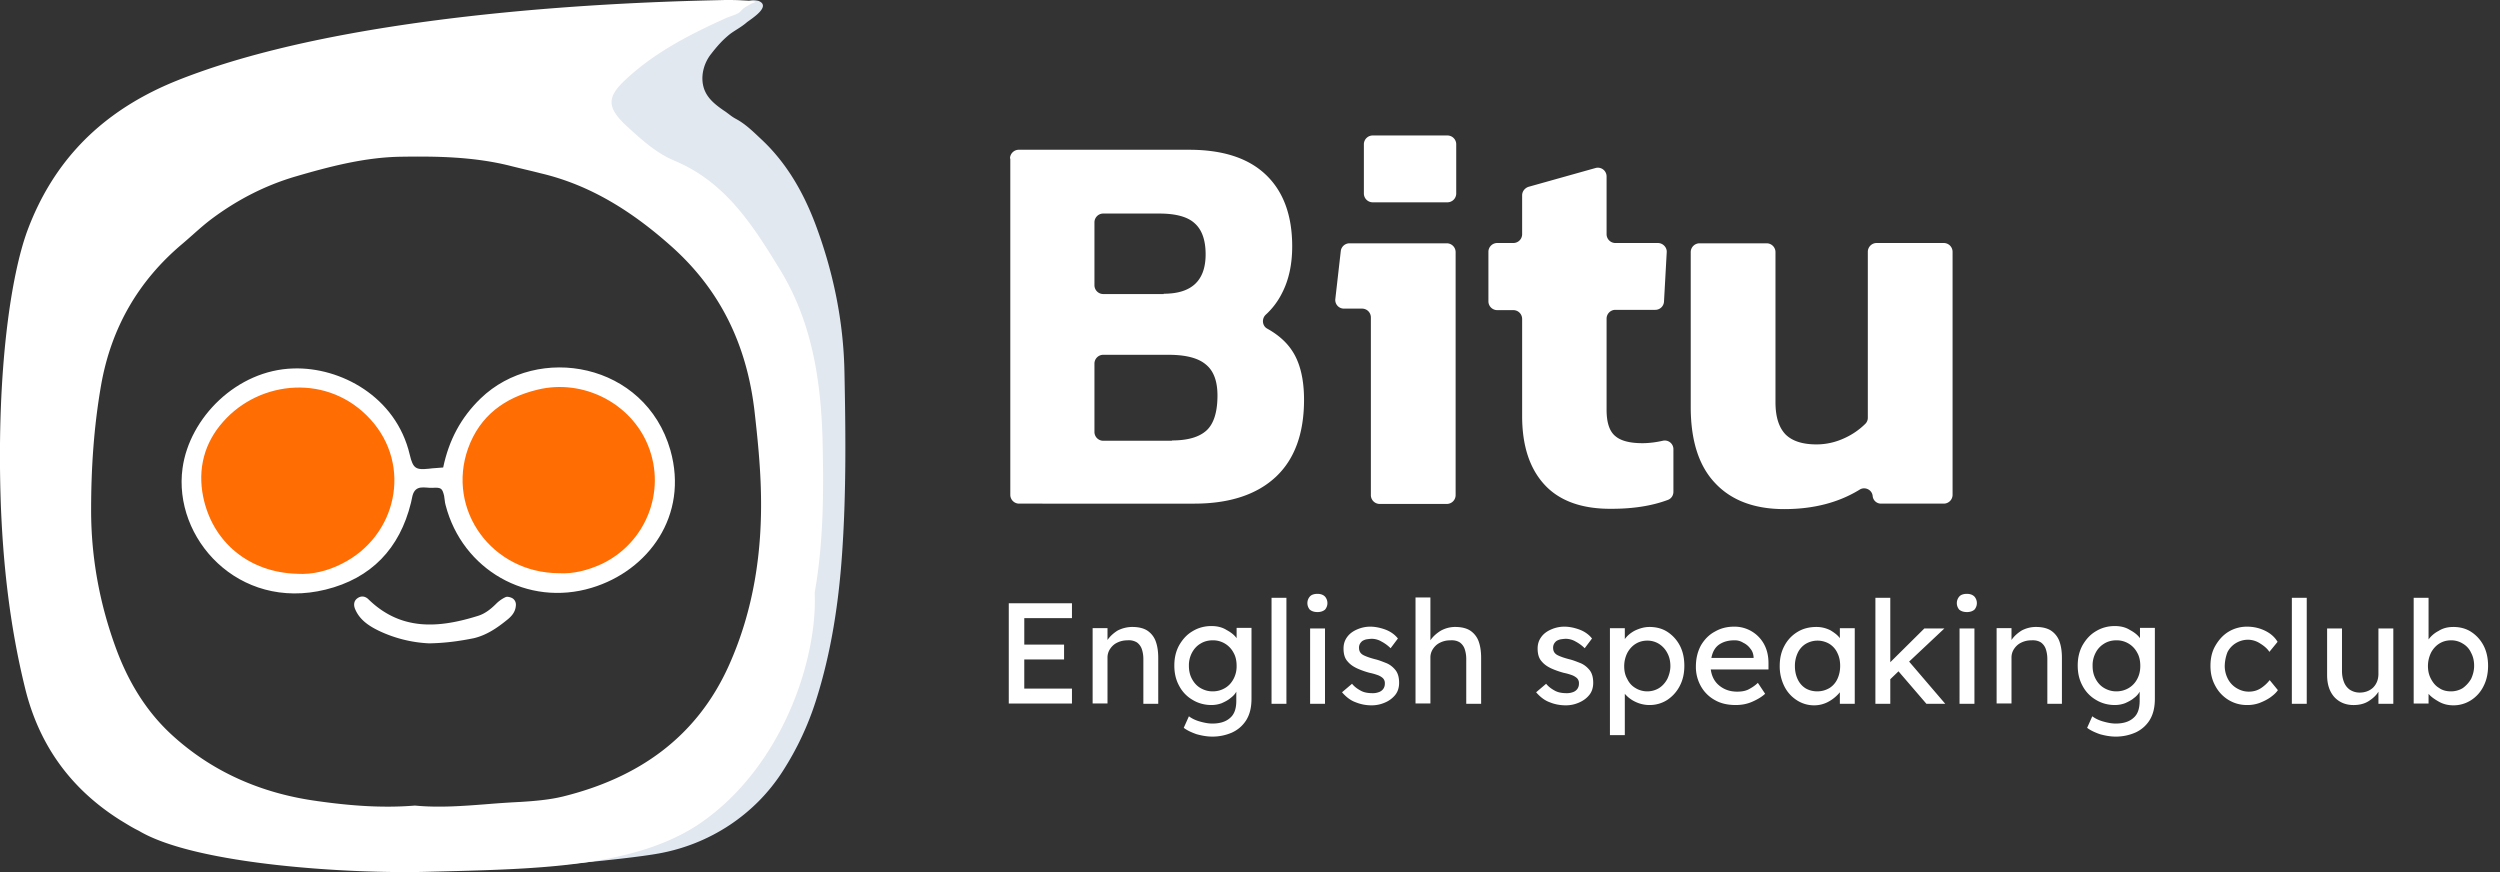 <svg width="172" height="60" fill="none" xmlns="http://www.w3.org/2000/svg"><rect width="100%" height="100%" fill="#333333" stroke="none"/><g clip-path="url(#clip0)"><path d="M69.404 41.505h4.347v1.024h-3.28v1.818h2.737v1.024H70.47v2.006h3.281v1.024h-4.347v-6.896zm8.506 1.63c.46 0 .836.104 1.087.293.25.188.439.438.543.773.105.313.147.69.147 1.066v3.155h-1.024V45.33c0-.25-.042-.48-.105-.669a.944.944 0 00-.334-.46 1.07 1.07 0 00-.669-.146 1.55 1.55 0 00-.71.168c-.21.104-.356.25-.481.438a1.065 1.065 0 00-.168.607V48.4h-1.023v-5.183h1.023v.815c.168-.25.398-.46.69-.647a2.237 2.237 0 011.024-.251zm3.887 6.145c.189.145.44.27.732.354.292.084.585.147.878.147.522 0 .94-.126 1.233-.397.292-.251.418-.648.418-1.17v-.628c-.084.168-.23.314-.398.44-.167.145-.376.25-.606.354-.23.084-.46.126-.71.126-.48 0-.92-.126-1.296-.355a2.399 2.399 0 01-.92-.962c-.23-.418-.334-.877-.334-1.4 0-.522.105-.982.335-1.4.23-.397.522-.732.92-.962.375-.23.814-.355 1.295-.355.397 0 .752.084 1.045.272.313.167.543.355.69.564v-.71h1.024v4.869c0 .627-.126 1.108-.377 1.505-.25.376-.564.647-.982.836a3.367 3.367 0 01-1.317.271c-.376 0-.731-.062-1.107-.167-.355-.125-.669-.272-.878-.439l.355-.794zm1.63-5.226c-.313 0-.606.084-.836.23-.25.147-.438.356-.585.627a1.84 1.84 0 00-.209.899c0 .334.063.627.21.899.146.271.334.48.584.627.251.146.523.23.837.23.334 0 .606-.084.856-.23.251-.147.44-.356.585-.627a1.84 1.84 0 00.21-.9c0-.334-.063-.647-.21-.898a1.585 1.585 0 00-1.442-.857zm4.055 4.368V41.13h1.024v7.293h-1.024zm3.156-6.312c-.23 0-.398-.062-.523-.166a.689.689 0 010-.899c.105-.125.293-.188.523-.188.23 0 .397.063.522.188a.689.689 0 010 .899c-.125.104-.293.167-.522.167zm.522 6.312h-1.024V43.24h1.024v5.183zm4.514-3.824a2.69 2.69 0 00-.627-.46 1.34 1.34 0 00-.648-.188c-.146 0-.271.02-.418.042-.125.041-.25.083-.334.188a.535.535 0 00-.146.397c0 .23.104.397.313.502.21.104.46.188.773.271.272.063.523.167.794.272.251.104.46.272.627.48.168.21.251.502.251.878 0 .314-.083.606-.271.836a1.8 1.8 0 01-.711.523 2.236 2.236 0 01-.899.188 2.88 2.88 0 01-1.107-.21c-.356-.125-.669-.375-.94-.689l.689-.585c.167.209.376.355.606.48.23.126.502.168.836.168.125 0 .25-.021.376-.063a.642.642 0 00.314-.209.603.603 0 00.125-.397.474.474 0 00-.146-.376 1.096 1.096 0 00-.377-.21 3.811 3.811 0 00-.522-.145 5.65 5.65 0 01-.836-.293c-.272-.125-.501-.272-.69-.502-.188-.209-.271-.501-.271-.877 0-.314.083-.565.25-.794.168-.23.398-.398.69-.523.293-.125.585-.188.899-.188.313 0 .648.063 1.003.188.355.126.669.334.899.627l-.502.669zm4.451-1.463c.46 0 .836.104 1.087.293a1.5 1.5 0 01.544.773c.104.313.146.69.146 1.066v3.155h-1.024V45.33c0-.25-.042-.48-.105-.669a.94.94 0 00-.334-.46c-.167-.104-.376-.167-.669-.146a1.55 1.55 0 00-.71.168c-.21.104-.356.25-.481.438a1.066 1.066 0 00-.167.607V48.4h-1.024v-7.293h1.024v2.946c.167-.25.397-.46.69-.647a2.033 2.033 0 011.023-.272zm8.903 1.463a2.687 2.687 0 00-.627-.46 1.341 1.341 0 00-.648-.188c-.146 0-.271.02-.417.042-.126.041-.251.083-.335.188a.538.538 0 00-.146.397c0 .23.104.397.313.502.209.104.46.188.774.271.271.063.522.167.794.272.25.104.459.272.627.48.167.21.25.502.25.878 0 .314-.083.606-.271.836-.188.23-.418.397-.711.523a2.232 2.232 0 01-.898.188c-.377 0-.753-.063-1.108-.21-.355-.125-.669-.375-.94-.689l.689-.585c.167.209.376.355.606.48.23.126.502.168.836.168.126 0 .251-.021.376-.063a.643.643 0 00.314-.209.606.606 0 00.125-.397.475.475 0 00-.146-.376 1.102 1.102 0 00-.376-.21 3.816 3.816 0 00-.523-.145 5.686 5.686 0 01-.836-.293c-.271-.125-.501-.272-.689-.502-.188-.209-.272-.501-.272-.877 0-.314.084-.565.251-.794.167-.23.397-.398.689-.523a2.24 2.24 0 01.899-.188c.314 0 .648.063 1.003.188.356.126.669.334.899.627l-.502.669zm4.452-1.463c.459 0 .877.104 1.233.334.355.23.648.544.857.94.209.398.313.858.313 1.4 0 .523-.104.983-.313 1.38a2.551 2.551 0 01-.857.962c-.356.23-.774.355-1.212.355a2.22 2.22 0 01-1.004-.23 2.137 2.137 0 01-.71-.543v2.842h-1.024v-7.357h1.024v.753c.146-.21.376-.418.69-.585.313-.147.647-.251 1.003-.251zm-.147.94c-.313 0-.585.084-.815.23-.23.147-.418.355-.564.627a2.04 2.04 0 00-.209.899c0 .334.063.627.209.878.126.271.314.48.564.627.23.146.523.23.815.23.293 0 .586-.084.815-.23.23-.147.418-.356.565-.627.125-.272.209-.565.209-.878 0-.335-.063-.627-.209-.899a1.623 1.623 0 00-.565-.627 1.487 1.487 0 00-.815-.23zm8.109 3.658c-.23.209-.501.376-.878.543-.376.167-.752.23-1.149.23-.543 0-1.024-.105-1.421-.334a2.45 2.45 0 01-.962-.941 2.695 2.695 0 01-.355-1.358c0-.586.126-1.066.355-1.484.251-.418.565-.732.962-.94.397-.23.836-.335 1.316-.335a2.31 2.31 0 012.049 1.191c.208.376.313.815.313 1.317v.439h-3.971c.063.46.251.836.585 1.107.335.272.732.418 1.233.418.356 0 .648-.062.878-.209.23-.125.418-.271.544-.397l.501.753zm-2.111-3.679c-.397 0-.731.084-1.024.272-.292.188-.48.502-.564.94h2.905v-.062c-.021-.23-.084-.418-.23-.585a1.26 1.26 0 00-.481-.397 1.065 1.065 0 00-.606-.168zm8.276 4.368h-1.024v-.794a2.63 2.63 0 01-.71.606 2.041 2.041 0 01-1.066.293 2.16 2.16 0 01-1.191-.355 2.397 2.397 0 01-.857-.962 3.066 3.066 0 01-.314-1.4c0-.523.105-.982.335-1.4a2.43 2.43 0 01.898-.94c.376-.23.815-.335 1.296-.335.355 0 .669.084.961.23.272.167.502.334.648.543v-.69h1.024v5.204zm-2.57-.857c.313 0 .585-.083.836-.23.229-.146.418-.355.543-.626.125-.272.188-.565.188-.9 0-.334-.063-.626-.188-.877a1.456 1.456 0 00-.543-.627 1.596 1.596 0 00-1.651 0 1.46 1.46 0 00-.544.627 2.101 2.101 0 00-.188.899c0 .334.063.627.188.898.126.272.314.481.544.627.25.147.522.21.815.21zm3.991.857V41.13h1.024v4.43l2.341-2.32h1.379l-2.424 2.278 2.487 2.905h-1.296l-1.922-2.236-.565.544v1.692h-1.024zm6.291-6.312c-.23 0-.397-.062-.523-.166a.691.691 0 010-.899c.105-.125.293-.188.523-.188.23 0 .397.063.522.188a.686.686 0 010 .899c-.125.104-.292.167-.522.167zm.522 6.312h-1.024V43.24h1.024v5.183zm4.243-5.287c.459 0 .836.104 1.086.293a1.5 1.5 0 01.544.773c.104.313.146.69.146 1.066v3.155h-1.003V45.33c0-.25-.042-.48-.105-.669a.94.94 0 00-.334-.46c-.167-.104-.376-.167-.669-.146a1.55 1.55 0 00-.71.168c-.209.104-.356.25-.481.438a1.068 1.068 0 00-.167.607V48.4h-1.024v-5.183h1.024v.815c.167-.25.397-.46.69-.647a2.087 2.087 0 011.003-.251zm3.866 6.145c.188.145.439.27.731.354.293.084.586.147.878.147.523 0 .941-.126 1.233-.397.293-.251.418-.648.418-1.17v-.628a1.31 1.31 0 01-.397.44c-.167.145-.376.25-.606.354-.23.084-.46.126-.711.126-.48 0-.919-.126-1.295-.355a2.401 2.401 0 01-.92-.962c-.23-.418-.334-.877-.334-1.4 0-.522.104-.982.334-1.4.23-.397.523-.732.92-.962.376-.23.815-.355 1.295-.355.398 0 .753.084 1.045.272.314.167.544.355.69.564v-.71h1.024v4.869c0 .627-.125 1.108-.376 1.505a2.252 2.252 0 01-.982.836 3.367 3.367 0 01-1.317.271c-.376 0-.731-.062-1.108-.167-.355-.125-.668-.272-.877-.439l.355-.794zm1.651-5.226c-.314 0-.606.084-.836.23a1.54 1.54 0 00-.585.627 1.842 1.842 0 00-.209.899c0 .334.063.627.209.899.146.271.334.48.585.627.251.146.522.23.836.23.334 0 .606-.084.857-.23a1.54 1.54 0 00.585-.627c.146-.272.209-.565.209-.9 0-.334-.063-.647-.209-.898a1.587 1.587 0 00-1.442-.857zm7.461 1.756c0 .334.083.648.23.92.146.271.355.48.606.626.25.147.522.23.815.23.334 0 .606-.083.857-.25.25-.168.438-.356.585-.544l.564.69c-.125.188-.293.334-.522.501-.209.147-.46.272-.732.377a2.42 2.42 0 01-.878.146c-.48 0-.898-.126-1.274-.355a2.482 2.482 0 01-.899-.962c-.23-.418-.334-.857-.334-1.38 0-.522.104-.981.334-1.378.23-.398.522-.732.899-.962.376-.23.815-.355 1.274-.355.481 0 .899.105 1.275.293.376.188.648.438.836.752l-.564.69c-.146-.23-.376-.418-.648-.586a1.544 1.544 0 00-.815-.25 1.61 1.61 0 00-.836.23 1.54 1.54 0 00-.585.627 2.778 2.778 0 00-.188.94zm4.618 2.612V41.13h1.024v7.293h-1.024zm5.956-2.069V43.24h1.024v5.183h-1.024v-.836c-.146.251-.376.46-.668.648-.293.188-.648.272-1.045.272-.544 0-.982-.188-1.317-.544-.334-.376-.501-.877-.501-1.525V43.24h1.024v2.926c0 .272.041.502.125.732.084.23.209.397.397.543.188.125.418.209.69.209.355 0 .668-.105.919-.334.251-.251.376-.565.376-.962zm5.142-3.218c.459 0 .877.104 1.233.334.355.23.647.544.856.94.209.398.314.878.314 1.4 0 .523-.105 1.004-.314 1.401a2.402 2.402 0 01-.856.962 2.23 2.23 0 01-1.213.355c-.376 0-.71-.084-1.003-.251-.292-.167-.543-.334-.71-.543v.668h-1.024V41.13h1.024v2.863a1.96 1.96 0 01.689-.585c.293-.188.627-.272 1.004-.272zm-.147.92c-.313 0-.585.083-.815.23-.23.146-.418.355-.564.626a2.11 2.11 0 00-.209.899c0 .334.063.627.209.899.146.271.313.48.564.627.23.167.523.23.815.23.293 0 .585-.084.815-.23a2.06 2.06 0 00.565-.627c.125-.272.209-.565.209-.9 0-.334-.063-.626-.209-.898a1.376 1.376 0 00-.565-.627 1.49 1.49 0 00-.815-.23zM69.488 10.909c0-.334.272-.606.606-.606h11.704c2.32 0 4.075.564 5.287 1.714 1.212 1.15 1.818 2.8 1.818 4.932 0 1.233-.23 2.299-.69 3.197a5.08 5.08 0 01-1.128 1.505c-.293.272-.25.773.104.961.71.397 1.275.878 1.672 1.463.564.815.857 1.965.857 3.428 0 2.32-.648 4.096-1.944 5.308-1.295 1.212-3.176 1.839-5.6 1.839H70.115a.606.606 0 01-.606-.606V10.909h-.02zm10.575 9.3c1.923 0 2.884-.899 2.884-2.717 0-.961-.25-1.672-.732-2.11-.48-.46-1.295-.69-2.466-.69h-3.845a.607.607 0 00-.606.606v4.326c0 .334.272.606.606.606h4.159v-.021zm.564 10.094c1.087 0 1.881-.23 2.383-.69.501-.46.752-1.274.752-2.403 0-.961-.25-1.672-.773-2.11-.523-.46-1.38-.69-2.592-.69h-4.493a.606.606 0 00-.606.606v4.702c0 .334.272.606.606.606h4.723v-.021zm13.083-9.07h-1.254a.594.594 0 01-.585-.669l.376-3.302a.605.605 0 01.585-.522h6.709c.334 0 .606.272.606.606v16.719a.607.607 0 01-.607.606h-4.618a.607.607 0 01-.606-.606V21.839a.606.606 0 00-.606-.606zm.731-11.912h5.141c.335 0 .606.271.606.606v3.385a.606.606 0 01-.606.607h-5.14a.606.606 0 01-.607-.607V9.927c0-.335.272-.606.606-.606zm11.829 24.033c-1.024-1.107-1.547-2.675-1.547-4.723v-6.687a.606.606 0 00-.606-.607h-1.107a.607.607 0 01-.607-.605v-3.407c0-.334.272-.606.607-.606h1.107a.606.606 0 00.606-.606v-2.675c0-.272.188-.502.439-.585l4.619-1.296a.6.6 0 01.752.585v3.97c0 .335.272.607.606.607h2.926c.334 0 .627.293.606.627l-.188 3.406a.6.6 0 01-.606.565h-2.738a.607.607 0 00-.606.606v6.27c0 .856.188 1.462.585 1.797.376.334 1.003.501 1.881.501.46 0 .94-.063 1.4-.167a.594.594 0 01.732.585v2.926c0 .25-.147.48-.397.564-1.066.397-2.341.606-3.846.606-2.048.021-3.594-.543-4.618-1.65zm11.724-.125c-1.129-1.191-1.672-2.947-1.672-5.225V17.346c0-.334.272-.606.606-.606h4.619c.334 0 .606.272.606.606V27.67c0 1.003.23 1.734.689 2.215.46.46 1.171.69 2.132.69.669 0 1.317-.146 1.944-.44a4.928 4.928 0 001.421-.981.585.585 0 00.167-.418v-11.41c0-.335.272-.607.606-.607h4.619c.334 0 .606.272.606.606v16.719a.607.607 0 01-.606.606h-4.305a.574.574 0 01-.586-.522c-.041-.44-.543-.67-.898-.44-1.463.9-3.198 1.338-5.183 1.338-2.069 0-3.657-.606-4.765-1.797z" fill="#fff"/><path d="M51.369 1.547c-.335.292-.732.501-1.087.752-.543.418-.961.899-1.38 1.442-.438.564-.668 1.337-.543 2.048.147.857.773 1.358 1.442 1.818.293.188.502.397.815.564.71.377 1.254.94 1.84 1.484 1.692 1.61 2.82 3.595 3.636 5.747 1.233 3.281 1.943 6.688 2.006 10.199.084 4.096.125 8.171-.146 12.246-.23 3.532-.753 7.043-1.84 10.429a20.334 20.334 0 01-2.236 4.744c-1.922 3.03-5.057 5.078-8.589 5.705-2.34.418-8.526.94-8.86.94 2.319-.898 5.078-1.943 7.293-2.988a17.49 17.49 0 004.806-3.364c1.442-1.422 2.884-2.822 3.908-4.577 1.38-2.341 2.571-4.765 3.03-7.503.168-1.024.586-5.872.586-6.29 0-1.965.125-3.93-.02-5.894-.23-3.135-.732-6.228-2.133-9.112-.501-1.045-.856-2.069-1.525-3.05-.69-.983-1.484-1.882-2.34-2.739-1.046-1.044-2.341-1.63-3.512-2.486-.815-.586-1.755-.92-2.57-1.526-1.526-1.129-3.01-3.448-1.233-5.078 1.19-1.087 2.508-2.049 3.97-2.78.836-.418 1.651-.878 2.508-1.254.397-.188.836-.293 1.233-.48.23-.105.48-.21.71-.314.147-.063.314-.146.482-.188.167-.042.376-.021.564.02.94.377-.564 1.276-.815 1.485z" fill="#E2E8F0"/><path fill-rule="evenodd" clip-rule="evenodd" d="M9.55 57.158c3.95 2.361 14.692 2.967 19.875 2.821l.932-.024c6.85-.173 13.352-.338 17.73-3.257 5.769-3.908 8.172-11.41 7.963-15.925.606-3.406.627-6.938.543-10.428-.104-4.159-.731-8.213-2.925-11.787-1.84-3.01-3.741-6.04-7.273-7.503-1.247-.52-2.288-1.473-3.286-2.388l-.016-.015c-1.359-1.275-1.359-1.985.02-3.24 1.986-1.838 4.369-3.05 6.814-4.158.121-.057.25-.101.377-.145.2-.069.397-.137.563-.252.054-.045.1-.094.146-.142.06-.063.117-.124.189-.172.108-.077.227-.142.34-.205l.12-.066a.955.955 0 01.166-.073.951.951 0 00.168-.074c-.25-.066-.526-.08-.797-.093l-.206-.011C50.616 0 50.26 0 49.885 0l-.524.013c-4.366.104-22.927.546-35.317 4.835-1.191.418-2.362.857-3.49 1.422-4.117 2.048-7.001 5.162-8.652 9.55C.773 18.85-.23 25.371.042 34.274c.146 4.43.627 8.798 1.692 13.103.962 3.908 3.156 6.918 6.542 9.05l.272.165c.328.2.659.402 1.003.566zm12.247-2.048c2.215.313 4.451.501 6.75.313 1.66.159 3.34.029 5.019-.102a68.552 68.552 0 012.254-.149c.982-.062 1.985-.146 2.926-.376 5.14-1.275 9.154-4.033 11.39-8.986 1.713-3.804 2.32-7.858 2.215-11.975-.042-1.84-.23-3.7-.439-5.538-.523-4.514-2.32-8.339-5.768-11.39-2.612-2.32-5.475-4.159-8.903-4.974a59.682 59.682 0 00-1.107-.271c-.371-.09-.742-.178-1.108-.272-2.466-.606-4.995-.648-7.482-.606-2.445.041-4.848.668-7.21 1.358-2.131.627-4.054 1.63-5.81 2.947-.44.333-.855.7-1.27 1.07-.237.209-.473.419-.715.623-3.03 2.55-4.89 5.788-5.58 9.697-.502 2.863-.69 5.726-.69 8.63 0 3.26.586 6.417 1.693 9.447.815 2.236 2.006 4.263 3.741 5.893 2.842 2.654 6.29 4.138 10.094 4.66z" fill="#fff"/><path d="M30.491 32.163c.397-1.902 1.233-3.448 2.57-4.744 3.93-3.804 11.328-2.487 13.062 3.553 1.275 4.514-1.525 8.297-5.412 9.467-4.41 1.337-8.903-1.233-10.053-5.685-.062-.209-.062-.438-.104-.648-.126-.501-.188-.585-.815-.543-.502.021-1.15-.25-1.359.543-.041.168-.062.314-.104.481-.773 3.156-2.738 5.204-5.873 5.977-6.018 1.484-10.512-3.553-9.843-8.36.48-3.468 3.74-6.75 7.628-6.854 3.219-.105 7.064 1.923 8.004 5.935.23.982.44 1.045 1.317.962.293-.042.564-.042.982-.084z" fill="#fff"/><path d="M29.53 44.263a8.997 8.997 0 01-3.448-.857c-.69-.334-1.338-.752-1.651-1.504-.105-.251-.105-.544.146-.732.25-.188.522-.167.752.042 2.257 2.215 4.87 2.006 7.586 1.15.46-.147.857-.46 1.213-.816a2.3 2.3 0 01.647-.46c.126-.062.335 0 .46.063.188.105.293.314.251.565-.042.418-.313.71-.606.94-.669.543-1.4 1.045-2.278 1.254-.94.188-1.902.334-3.072.355z" fill="#fff"/><path d="M20.46 39.477c-3.302-.083-5.831-2.152-6.479-5.287-.397-1.943.084-3.74 1.38-5.183 2.528-2.863 7.251-3.323 10.135-.146 2.884 3.177 1.798 8.046-1.985 9.927-.982.501-2.048.752-3.051.69zm17.993-.041c-4.618-.021-7.753-4.368-6.248-8.59.815-2.257 2.528-3.49 4.764-4.033 3.135-.773 6.458.92 7.628 3.866 1.254 3.135-.167 6.688-3.218 8.13-.92.418-1.922.69-2.926.627z" fill="#FF6D03"/></g><defs><clipPath id="clip0"><path fill="#fff" d="M0 0h171.181v60H0z"/></clipPath></defs></svg>
